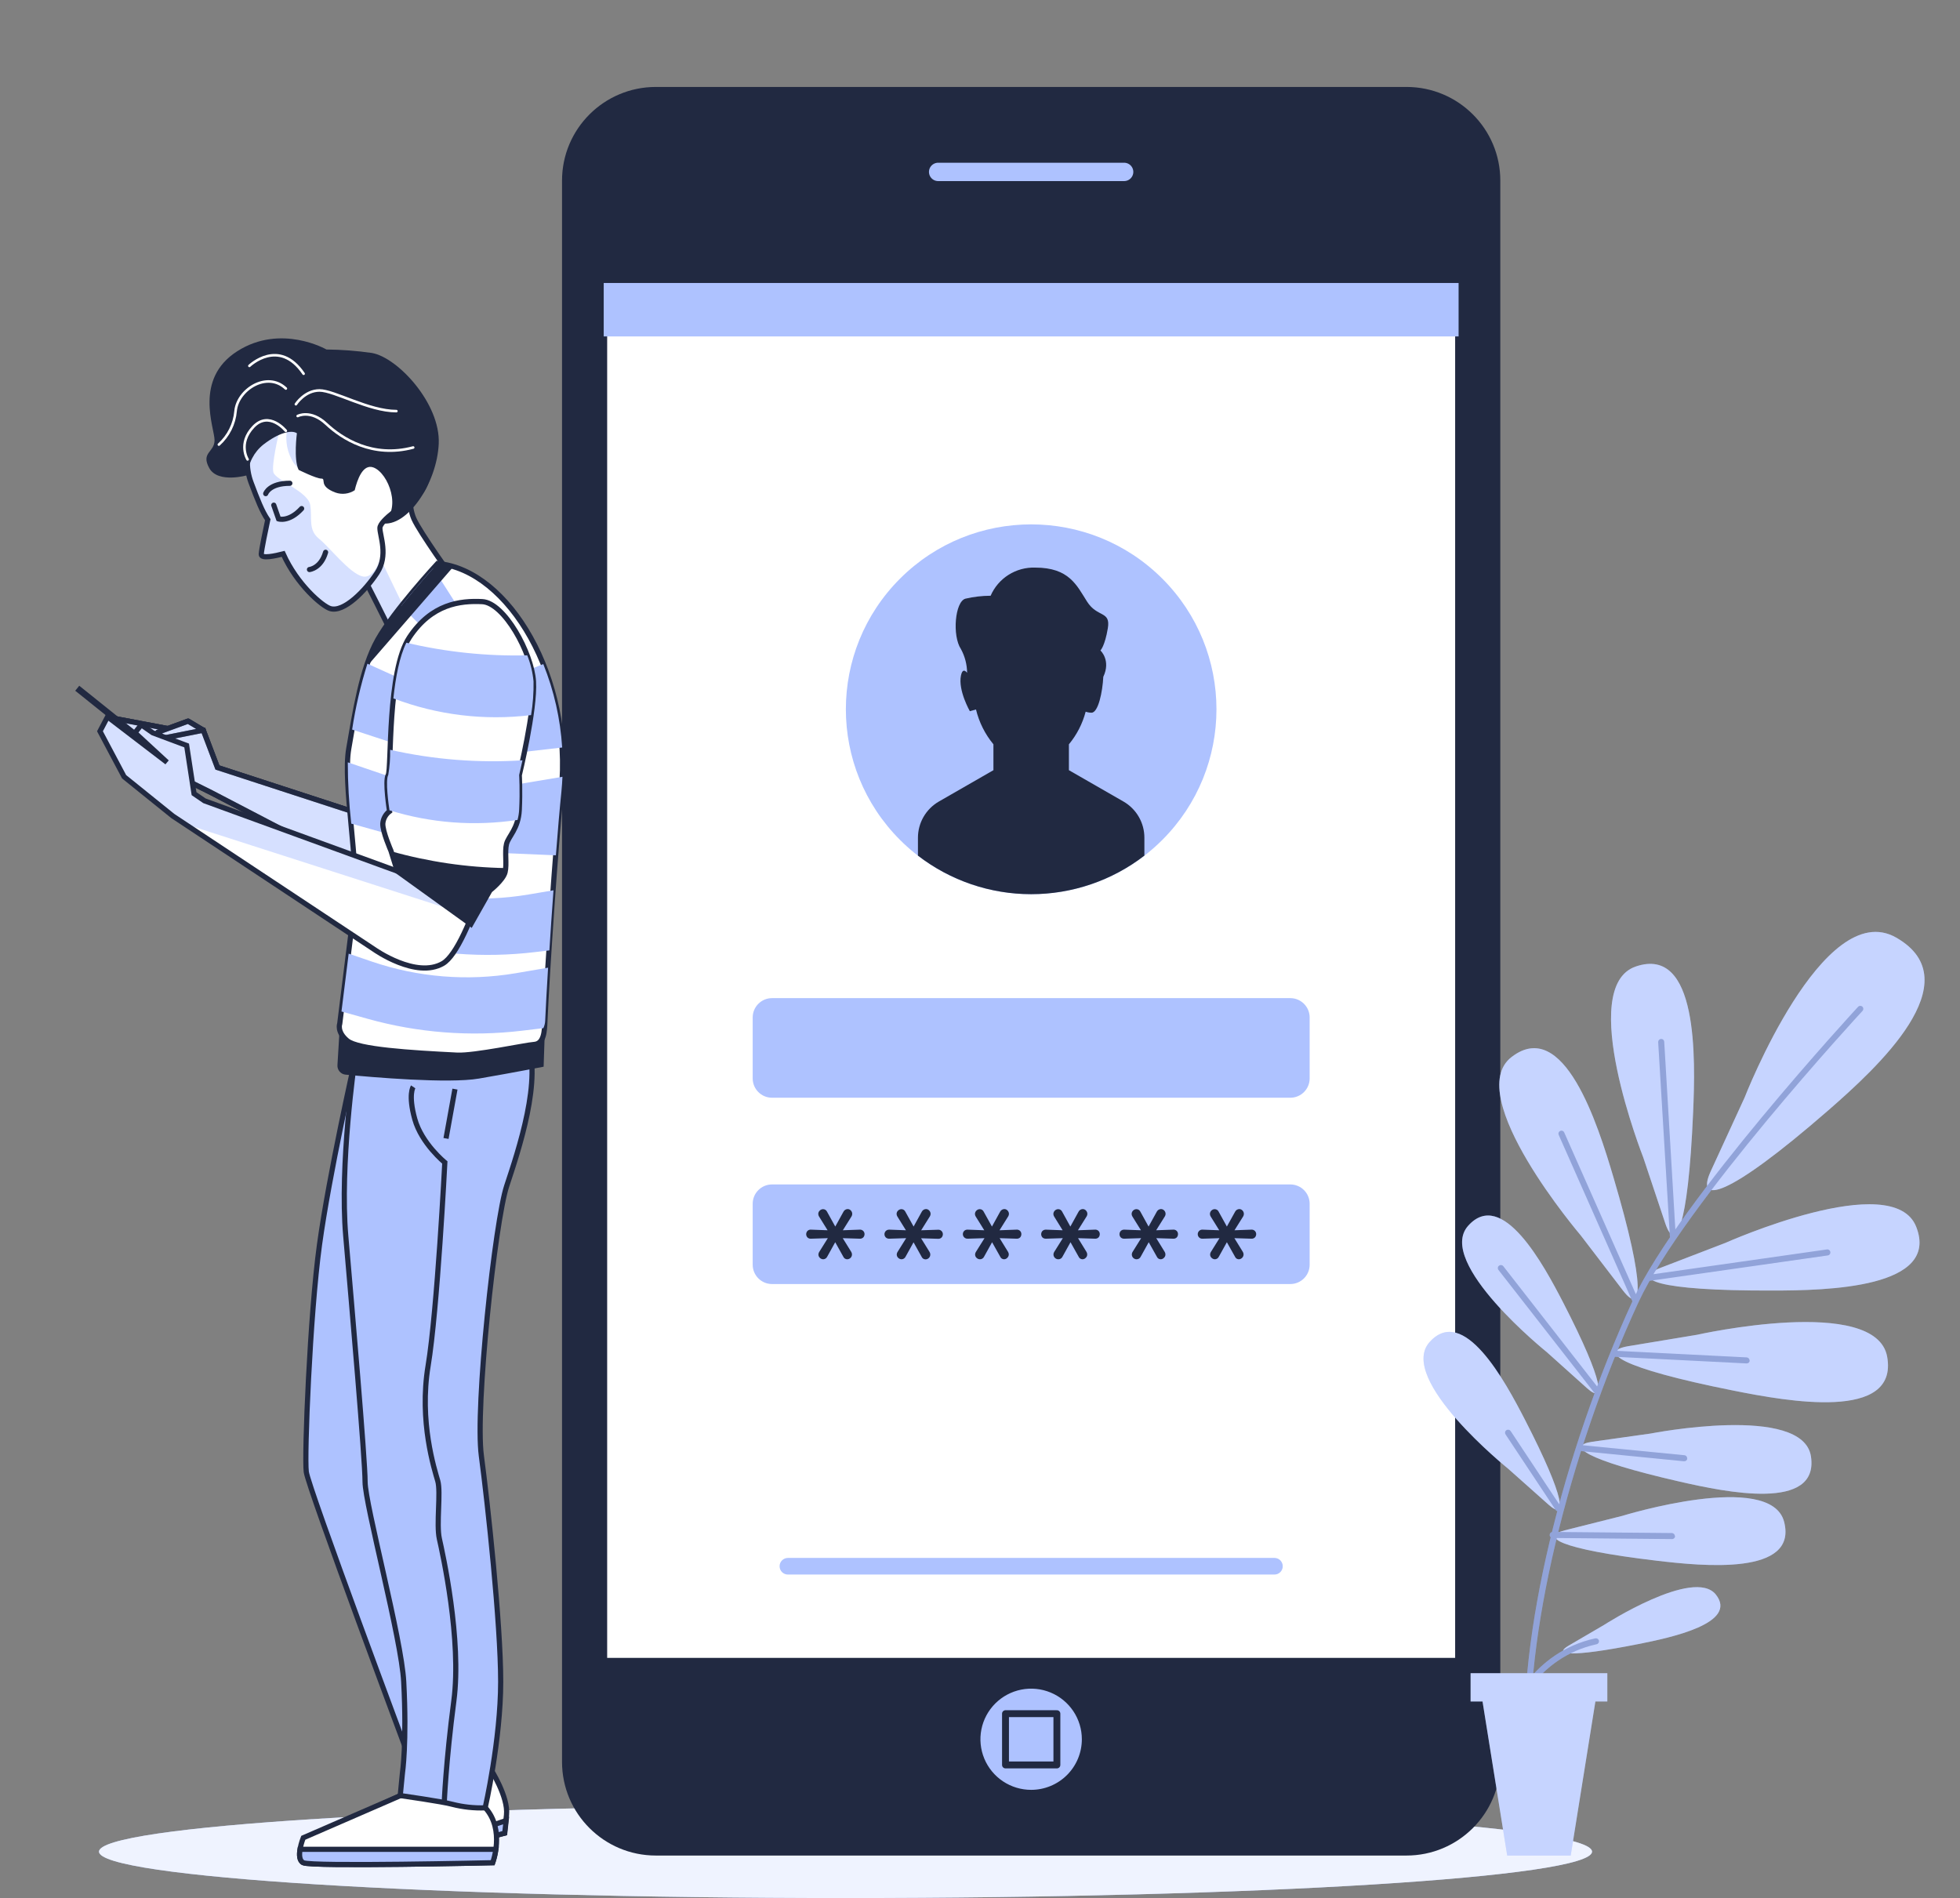 <svg class="support--svg"
     preserveAspectRatio="xMidYMid meet"  width="380" height="368" viewBox="0 0 380 368" fill="none" xmlns="http://www.w3.org/2000/svg">
<rect x="0" y="0" width="380" height="368" fill="#808080" stroke="none"/>
<path d="M163.927 368C243.859 368 308.658 363.972 308.658 359.003C308.658 354.033 243.859 350.005 163.927 350.005C83.994 350.005 19.195 354.033 19.195 359.003C19.195 363.972 83.994 368 163.927 368Z" fill="#AEC2FF"/>
<path opacity="0.8" d="M163.927 368C243.859 368 308.658 363.972 308.658 359.003C308.658 354.033 243.859 350.005 163.927 350.005C83.994 350.005 19.195 354.033 19.195 359.003C19.195 363.972 83.994 368 163.927 368Z" fill="white"/>
<path d="M272.684 16.858H127.157C117.11 16.858 108.965 24.986 108.965 35.013V341.605C108.965 351.632 117.11 359.76 127.157 359.76H272.684C282.731 359.76 290.876 351.632 290.876 341.605V35.013C290.876 24.986 282.731 16.858 272.684 16.858Z" fill="#212941"/>
<path d="M282.788 54.512H117.047V322.105H282.788V54.512Z" fill="white" stroke="#212941" stroke-width="1.337" stroke-miterlimit="10"/>
<path d="M225.322 162.869C239.352 148.868 239.352 126.169 225.322 112.168C211.293 98.168 188.546 98.168 174.516 112.168C160.487 126.169 160.487 148.868 174.516 162.869C188.546 176.869 211.293 176.869 225.322 162.869Z" fill="#AEC2FF"/>
<path d="M247.086 305.279H152.764C152.552 305.28 152.342 305.24 152.145 305.16C151.949 305.079 151.77 304.961 151.62 304.812C151.469 304.662 151.35 304.485 151.268 304.289C151.187 304.094 151.145 303.884 151.145 303.672C151.143 303.459 151.184 303.249 151.265 303.052C151.346 302.855 151.466 302.677 151.616 302.526C151.767 302.376 151.946 302.257 152.143 302.176C152.34 302.095 152.551 302.054 152.764 302.056H247.086C247.298 302.056 247.508 302.098 247.704 302.179C247.9 302.26 248.078 302.379 248.228 302.53C248.378 302.68 248.496 302.858 248.576 303.054C248.657 303.25 248.698 303.46 248.696 303.672C248.696 304.098 248.527 304.507 248.225 304.808C247.923 305.11 247.513 305.279 247.086 305.279Z" fill="#AEC2FF"/>
<path d="M250.157 193.521H149.684C147.611 193.521 145.93 195.199 145.93 197.268V209.088C145.93 211.157 147.611 212.834 149.684 212.834H250.157C252.231 212.834 253.912 211.157 253.912 209.088V197.268C253.912 195.199 252.231 193.521 250.157 193.521Z" fill="#AEC2FF"/>
<path d="M250.157 229.643H149.684C147.611 229.643 145.93 231.32 145.93 233.389V245.209C145.93 247.278 147.611 248.955 149.684 248.955H250.157C252.231 248.955 253.912 247.278 253.912 245.209V233.389C253.912 231.32 252.231 229.643 250.157 229.643Z" fill="#AEC2FF"/>
<path d="M217.808 155.401L207.237 149.327V144.31C208.768 142.462 209.876 140.303 210.486 137.984C210.85 138.113 211.233 138.18 211.619 138.181C212.93 138.181 213.763 134.126 213.903 131.229C215.43 128.006 213.351 126.118 213.351 126.118C213.351 126.118 214.212 125.259 214.784 121.811C215.355 118.363 212.771 119.802 210.758 116.644C208.745 113.486 207.303 110.048 200.692 110.048C198.871 109.988 197.074 110.477 195.534 111.45C193.995 112.423 192.784 113.836 192.06 115.504C190.414 115.51 188.775 115.701 187.172 116.074C185.15 116.644 184.579 123.25 186.302 125.838C187.073 127.253 187.484 128.834 187.5 130.444C187.041 129.884 186.564 129.734 186.302 131.005C185.731 133.873 188.034 137.891 188.034 137.891L189.223 137.555C189.822 140.033 190.978 142.343 192.603 144.31V149.327L182.032 155.401C180.798 156.112 179.772 157.134 179.059 158.366C178.346 159.598 177.97 160.995 177.969 162.417V165.893C184.256 170.74 191.976 173.369 199.92 173.369C207.864 173.369 215.584 170.74 221.871 165.893V162.417C221.872 160.994 221.497 159.597 220.783 158.365C220.07 157.133 219.044 156.11 217.808 155.401Z" fill="#212941"/>
<path d="M159.609 244.154C159.366 244.15 159.135 244.053 158.963 243.883C158.871 243.801 158.797 243.7 158.747 243.587C158.697 243.474 158.672 243.352 158.673 243.229C158.675 243.06 158.724 242.896 158.813 242.752L160.498 240.061L157.212 240.164C157.088 240.172 156.964 240.153 156.848 240.11C156.732 240.066 156.626 239.999 156.538 239.912C156.385 239.741 156.301 239.52 156.301 239.291C156.301 239.061 156.385 238.84 156.538 238.669C156.624 238.579 156.729 238.509 156.846 238.463C156.962 238.418 157.087 238.399 157.212 238.408L160.451 238.529L158.785 235.848C158.694 235.702 158.646 235.533 158.644 235.362C158.644 235.238 158.669 235.116 158.719 235.003C158.769 234.891 158.843 234.79 158.935 234.708C159.107 234.537 159.338 234.44 159.581 234.437C159.74 234.438 159.896 234.484 160.031 234.57C160.165 234.656 160.272 234.778 160.339 234.923L161.94 237.81L163.523 234.941C163.598 234.788 163.713 234.659 163.857 234.566C164 234.474 164.166 234.423 164.337 234.418C164.455 234.419 164.572 234.444 164.68 234.492C164.788 234.54 164.885 234.611 164.964 234.698C165.136 234.876 165.23 235.115 165.227 235.362C165.226 235.522 165.184 235.68 165.105 235.819L163.41 238.529L166.697 238.408C166.821 238.399 166.946 238.418 167.063 238.463C167.179 238.509 167.284 238.579 167.371 238.669C167.53 238.835 167.618 239.056 167.614 239.286C167.613 239.517 167.527 239.741 167.371 239.912C167.282 239.999 167.177 240.066 167.061 240.11C166.944 240.153 166.82 240.172 166.697 240.164L163.391 240.061L165.039 242.724C165.132 242.873 165.18 243.044 165.18 243.219C165.18 243.467 165.081 243.705 164.906 243.88C164.73 244.055 164.492 244.154 164.243 244.154C164.083 244.152 163.927 244.103 163.793 244.013C163.66 243.923 163.556 243.797 163.494 243.649L161.931 240.846L160.377 243.649C160.308 243.796 160.199 243.92 160.064 244.009C159.928 244.098 159.771 244.148 159.609 244.154Z" fill="#212941"/>
<path d="M174.794 244.154C174.552 244.15 174.321 244.053 174.148 243.883C174.056 243.801 173.983 243.7 173.933 243.587C173.883 243.474 173.857 243.352 173.858 243.229C173.861 243.06 173.91 242.896 173.999 242.752L175.684 240.061L172.407 240.164C172.282 240.17 172.157 240.15 172.04 240.107C171.922 240.064 171.815 239.997 171.723 239.912C171.599 239.784 171.516 239.622 171.486 239.446C171.455 239.271 171.478 239.09 171.552 238.928C171.626 238.765 171.747 238.629 171.899 238.536C172.052 238.443 172.229 238.399 172.407 238.408L175.637 238.529L173.971 235.848C173.88 235.702 173.831 235.533 173.83 235.362C173.829 235.238 173.855 235.116 173.905 235.003C173.955 234.891 174.028 234.79 174.12 234.708C174.292 234.537 174.524 234.44 174.766 234.437C174.926 234.438 175.082 234.484 175.216 234.57C175.35 234.656 175.457 234.778 175.525 234.923L177.126 237.81L178.708 234.941C178.783 234.788 178.899 234.659 179.042 234.566C179.186 234.474 179.352 234.423 179.523 234.418C179.641 234.417 179.759 234.442 179.867 234.491C179.975 234.539 180.071 234.61 180.15 234.698C180.237 234.786 180.305 234.889 180.352 235.003C180.399 235.117 180.422 235.239 180.422 235.362C180.418 235.523 180.373 235.681 180.29 235.819L178.596 238.529L181.892 238.426C182.015 238.418 182.138 238.437 182.253 238.482C182.368 238.528 182.472 238.598 182.556 238.688C182.716 238.853 182.803 239.075 182.8 239.305C182.799 239.536 182.712 239.759 182.556 239.931C182.47 240.017 182.366 240.085 182.251 240.128C182.137 240.172 182.014 240.19 181.892 240.183L178.577 240.08L180.225 242.743C180.317 242.892 180.366 243.063 180.365 243.238C180.365 243.486 180.267 243.724 180.091 243.899C179.916 244.074 179.677 244.172 179.429 244.172C179.269 244.17 179.112 244.121 178.979 244.032C178.846 243.942 178.742 243.816 178.68 243.668L177.116 240.865L175.562 243.668C175.491 243.811 175.381 243.932 175.246 244.017C175.111 244.103 174.955 244.15 174.794 244.154Z" fill="#212941"/>
<path d="M189.994 244.154C189.748 244.153 189.513 244.055 189.338 243.883C189.246 243.801 189.173 243.7 189.123 243.587C189.073 243.474 189.047 243.352 189.048 243.229C189.051 243.06 189.099 242.896 189.189 242.752L190.874 240.061L187.597 240.164C187.42 240.171 187.246 240.126 187.095 240.033C186.945 239.941 186.825 239.806 186.752 239.646C186.679 239.485 186.655 239.307 186.684 239.133C186.712 238.959 186.792 238.798 186.913 238.669C187.002 238.579 187.109 238.509 187.227 238.464C187.344 238.419 187.471 238.4 187.597 238.408L190.827 238.529L189.16 235.848C189.07 235.702 189.021 235.533 189.02 235.362C189.023 235.239 189.05 235.118 189.1 235.006C189.15 234.894 189.221 234.792 189.31 234.708C189.485 234.535 189.72 234.438 189.966 234.437C190.124 234.439 190.278 234.486 190.41 234.572C190.542 234.658 190.648 234.78 190.715 234.923L192.316 237.81L193.898 234.941C193.973 234.788 194.089 234.659 194.232 234.566C194.376 234.474 194.542 234.423 194.713 234.418C194.831 234.417 194.948 234.442 195.057 234.491C195.165 234.539 195.261 234.61 195.34 234.698C195.427 234.786 195.495 234.889 195.542 235.003C195.589 235.117 195.612 235.239 195.611 235.362C195.608 235.523 195.563 235.681 195.48 235.819L193.786 238.529L197.081 238.408C197.203 238.396 197.325 238.409 197.44 238.449C197.556 238.488 197.661 238.551 197.75 238.634C197.839 238.717 197.908 238.819 197.955 238.931C198.001 239.043 198.022 239.164 198.018 239.286C198.02 239.516 197.936 239.739 197.784 239.912C197.695 239.999 197.59 240.066 197.474 240.11C197.357 240.153 197.233 240.172 197.11 240.164L193.804 240.061L195.443 242.724C195.535 242.873 195.584 243.044 195.583 243.219C195.58 243.342 195.553 243.463 195.503 243.575C195.454 243.687 195.382 243.789 195.293 243.873C195.212 243.961 195.113 244.031 195.004 244.079C194.894 244.127 194.776 244.153 194.656 244.154C194.497 244.151 194.342 244.102 194.211 244.012C194.079 243.922 193.977 243.796 193.917 243.649L192.344 240.846L190.79 243.649C190.719 243.801 190.607 243.929 190.466 244.018C190.325 244.108 190.161 244.155 189.994 244.154Z" fill="#212941"/>
<path d="M205.179 244.154C204.933 244.153 204.698 244.055 204.523 243.883C204.347 243.71 204.246 243.475 204.242 243.229C204.24 243.061 204.285 242.895 204.374 242.752L206.059 240.061L202.782 240.164C202.657 240.17 202.532 240.15 202.415 240.107C202.297 240.064 202.19 239.997 202.098 239.912C201.946 239.741 201.861 239.52 201.861 239.291C201.861 239.061 201.946 238.84 202.098 238.669C202.189 238.582 202.296 238.514 202.413 238.469C202.531 238.424 202.656 238.403 202.782 238.408L206.021 238.529L204.364 235.848C204.273 235.702 204.225 235.533 204.224 235.362C204.227 235.239 204.254 235.118 204.304 235.006C204.353 234.894 204.425 234.792 204.514 234.708C204.688 234.535 204.924 234.438 205.169 234.437C205.329 234.438 205.485 234.484 205.619 234.57C205.753 234.656 205.86 234.778 205.928 234.923L207.519 237.81L209.102 234.941C209.177 234.788 209.292 234.659 209.436 234.566C209.58 234.474 209.746 234.423 209.916 234.418C210.035 234.417 210.152 234.442 210.26 234.491C210.368 234.539 210.465 234.61 210.544 234.698C210.63 234.786 210.699 234.889 210.746 235.003C210.792 235.117 210.816 235.239 210.815 235.362C210.812 235.523 210.767 235.681 210.684 235.819L208.989 238.529L212.285 238.408C212.406 238.396 212.529 238.409 212.644 238.449C212.759 238.488 212.865 238.551 212.954 238.634C213.042 238.717 213.112 238.819 213.158 238.931C213.205 239.043 213.226 239.164 213.221 239.286C213.223 239.516 213.14 239.739 212.987 239.912C212.899 239.999 212.794 240.066 212.677 240.11C212.561 240.153 212.437 240.172 212.313 240.164L209.008 240.061L210.647 242.724C210.739 242.873 210.788 243.044 210.787 243.219C210.788 243.343 210.763 243.465 210.713 243.578C210.662 243.69 210.589 243.791 210.497 243.873C210.415 243.961 210.317 244.031 210.207 244.079C210.098 244.127 209.98 244.153 209.86 244.154C209.701 244.151 209.546 244.102 209.415 244.012C209.283 243.922 209.181 243.796 209.12 243.649L207.548 240.846L205.993 243.649C205.922 243.804 205.807 243.934 205.662 244.023C205.517 244.113 205.349 244.158 205.179 244.154Z" fill="#212941"/>
<path d="M220.362 244.154C220.117 244.153 219.881 244.055 219.707 243.883C219.562 243.736 219.469 243.546 219.444 243.341C219.419 243.137 219.462 242.93 219.566 242.752L221.242 240.061L217.965 240.164C217.84 240.17 217.715 240.15 217.598 240.107C217.481 240.064 217.373 239.997 217.282 239.912C217.129 239.741 217.045 239.52 217.045 239.291C217.045 239.061 217.129 238.84 217.282 238.669C217.372 238.582 217.48 238.514 217.597 238.469C217.714 238.424 217.84 238.403 217.965 238.408L221.205 238.529L219.538 235.848C219.448 235.702 219.399 235.533 219.398 235.362C219.401 235.115 219.502 234.88 219.679 234.708C219.853 234.535 220.089 234.438 220.334 234.437C220.494 234.438 220.65 234.484 220.784 234.57C220.918 234.656 221.025 234.778 221.093 234.923L222.684 237.81L224.267 234.941C224.342 234.788 224.457 234.659 224.601 234.566C224.744 234.474 224.911 234.423 225.081 234.418C225.201 234.417 225.32 234.442 225.43 234.49C225.539 234.539 225.638 234.609 225.718 234.698C225.89 234.876 225.984 235.115 225.98 235.362C225.977 235.523 225.932 235.681 225.849 235.819L224.154 238.529L227.45 238.408C227.571 238.396 227.694 238.409 227.809 238.449C227.924 238.488 228.03 238.551 228.118 238.634C228.207 238.717 228.277 238.819 228.323 238.931C228.369 239.043 228.391 239.164 228.386 239.286C228.388 239.516 228.305 239.739 228.152 239.912C228.064 239.999 227.958 240.066 227.842 240.11C227.726 240.153 227.602 240.172 227.478 240.164L224.173 240.061L225.812 242.724C225.904 242.873 225.953 243.045 225.952 243.219C225.953 243.343 225.927 243.465 225.877 243.578C225.827 243.69 225.754 243.791 225.662 243.873C225.58 243.961 225.482 244.031 225.372 244.079C225.263 244.127 225.145 244.153 225.025 244.154C224.866 244.151 224.711 244.102 224.579 244.012C224.448 243.922 224.346 243.796 224.285 243.649L222.712 240.846L221.158 243.649C221.088 243.801 220.976 243.929 220.835 244.018C220.693 244.108 220.53 244.155 220.362 244.154Z" fill="#212941"/>
<path d="M235.55 244.154C235.308 244.15 235.076 244.053 234.904 243.883C234.812 243.801 234.738 243.7 234.688 243.587C234.638 243.474 234.613 243.352 234.614 243.229C234.617 243.06 234.665 242.896 234.754 242.752L236.43 240.061L233.153 240.164C233.033 240.173 232.912 240.157 232.798 240.117C232.684 240.077 232.579 240.013 232.491 239.931C232.403 239.848 232.333 239.748 232.286 239.637C232.239 239.526 232.215 239.407 232.217 239.286C232.216 239.172 232.238 239.058 232.282 238.952C232.325 238.847 232.389 238.75 232.47 238.669C232.556 238.579 232.661 238.509 232.778 238.463C232.894 238.418 233.019 238.399 233.144 238.408L236.383 238.529L234.717 235.848C234.626 235.702 234.577 235.533 234.576 235.362C234.58 235.115 234.681 234.88 234.857 234.708C235.032 234.535 235.267 234.438 235.513 234.437C235.672 234.438 235.828 234.484 235.962 234.57C236.097 234.656 236.204 234.778 236.271 234.923L237.863 237.81L239.454 234.941C239.529 234.79 239.643 234.661 239.785 234.569C239.926 234.477 240.091 234.424 240.26 234.418C240.379 234.417 240.498 234.442 240.608 234.49C240.718 234.539 240.816 234.609 240.896 234.698C241.068 234.876 241.162 235.115 241.158 235.362C241.158 235.522 241.116 235.68 241.037 235.819L239.342 238.529L242.628 238.408C242.753 238.399 242.878 238.418 242.995 238.463C243.111 238.509 243.216 238.579 243.303 238.669C243.462 238.835 243.55 239.056 243.546 239.286C243.545 239.517 243.459 239.741 243.303 239.912C243.214 239.999 243.109 240.066 242.992 240.11C242.876 240.153 242.752 240.172 242.628 240.164L239.323 240.061L240.962 242.724C241.054 242.873 241.103 243.045 241.102 243.219C241.099 243.466 240.998 243.701 240.821 243.873C240.651 244.047 240.419 244.148 240.175 244.154C240.016 244.151 239.861 244.102 239.73 244.012C239.598 243.922 239.496 243.796 239.436 243.649L237.863 240.846L236.308 243.649C236.241 243.795 236.135 243.919 236.001 244.008C235.867 244.097 235.711 244.148 235.55 244.154Z" fill="#212941"/>
<g style="mix-blend-mode:multiply">
<path d="M282.788 54.866H117.047V65.228H282.788V54.866Z" fill="#AEC2FF"/>
</g>
<path d="M217.94 35.779H181.893C181.242 35.779 180.618 35.521 180.158 35.062C179.698 34.603 179.439 33.98 179.439 33.331C179.439 32.681 179.698 32.059 180.158 31.6C180.618 31.141 181.242 30.883 181.893 30.883H217.94C218.59 30.883 219.214 31.141 219.674 31.6C220.134 32.059 220.393 32.681 220.393 33.331C220.393 33.98 220.134 34.603 219.674 35.062C219.214 35.521 218.59 35.779 217.94 35.779Z" fill="#AEC2FF" stroke="#212941" stroke-width="1.337" stroke-linecap="round" stroke-linejoin="round"/>
<path d="M209.746 337.222C209.748 335.281 209.173 333.383 208.093 331.768C207.014 330.153 205.478 328.895 203.681 328.151C201.885 327.407 199.907 327.212 197.999 327.59C196.091 327.969 194.339 328.903 192.963 330.276C191.588 331.648 190.651 333.397 190.272 335.301C189.893 337.205 190.089 339.178 190.834 340.972C191.579 342.765 192.841 344.297 194.459 345.374C196.077 346.451 197.979 347.025 199.924 347.023C202.528 347.021 205.025 345.988 206.867 344.15C208.708 342.312 209.744 339.821 209.746 337.222Z" fill="#AEC2FF"/>
<path d="M204.907 332.253H194.945V342.194H204.907V332.253Z" fill="#AEC2FF" stroke="#212941" stroke-width="1.337" stroke-linecap="round" stroke-linejoin="round"/>
<path d="M318.591 224.411C318.591 224.411 305.539 191.316 317.158 187.383C329.255 183.281 328.721 205.135 328.253 215.787C327.27 238.547 324.752 242.78 322.87 237.22L318.591 224.411ZM314.668 250.226C318.254 254.898 319.265 250.058 312.795 228.204C309.762 217.926 303.17 197.137 293.058 204.939C283.349 212.414 306.457 239.509 306.457 239.509L314.668 250.226ZM307.739 269.193C311.157 272.221 311.222 268.399 303.105 252.618C299.294 245.228 291.232 230.269 284.632 237.669C278.293 244.807 299.893 262.158 299.893 262.158L307.739 269.193ZM300.249 291.748C303.666 294.785 303.732 290.954 295.614 275.182C291.804 267.792 283.742 252.824 277.141 260.233C270.84 267.39 292.375 284.741 292.375 284.741L300.249 291.748ZM321.877 245.835C316.409 247.965 320.754 250.282 343.59 250.217C354.301 250.217 376.172 249.731 371.51 237.856C367.044 226.447 334.517 240.976 334.517 240.976L321.877 245.835ZM315.651 261.009C309.865 262.008 313.666 265.148 336.062 269.614C346.558 271.716 368.083 275.593 365.883 263.073C363.776 251.002 329.002 258.794 329.002 258.794L315.651 261.009ZM308.685 279.536C303.76 280.246 306.906 282.984 325.735 287.282C334.564 289.3 352.681 293.084 351.108 282.405C349.61 272.127 320.023 277.939 320.023 277.939L308.685 279.536ZM303.395 296.7C298.573 297.924 301.99 300.316 321.184 302.596C330.173 303.661 348.589 305.511 345.902 295.056C343.309 285.021 314.509 293.906 314.509 293.906L303.395 296.7ZM331.615 227.214C328.806 233.492 334.639 232.539 354.469 215.273C363.757 207.172 382.389 190.223 367.634 181.786C353.468 173.676 338.234 212.806 338.234 212.806L331.615 227.214ZM304.125 319.059C301.157 320.787 304.069 321.46 317.683 318.75C324.068 317.489 337.054 314.686 332.663 309.155C328.412 303.829 310.998 315.041 310.998 315.041L304.125 319.059Z" fill="#AEC2FF"/>
<path opacity="0.3" d="M318.591 224.411C318.591 224.411 305.539 191.316 317.158 187.383C329.255 183.281 328.721 205.135 328.253 215.787C327.27 238.547 324.752 242.78 322.87 237.22L318.591 224.411ZM314.668 250.226C318.254 254.898 319.265 250.058 312.795 228.204C309.762 217.926 303.17 197.137 293.058 204.939C283.349 212.414 306.457 239.509 306.457 239.509L314.668 250.226ZM307.739 269.193C311.157 272.221 311.222 268.399 303.105 252.618C299.294 245.228 291.232 230.269 284.632 237.669C278.293 244.807 299.893 262.158 299.893 262.158L307.739 269.193ZM300.249 291.748C303.666 294.785 303.732 290.954 295.614 275.182C291.804 267.792 283.742 252.824 277.141 260.233C270.84 267.39 292.375 284.741 292.375 284.741L300.249 291.748ZM321.877 245.835C316.409 247.965 320.754 250.282 343.59 250.217C354.301 250.217 376.172 249.731 371.51 237.856C367.044 226.447 334.517 240.976 334.517 240.976L321.877 245.835ZM315.651 261.009C309.865 262.008 313.666 265.148 336.062 269.614C346.558 271.716 368.083 275.593 365.883 263.073C363.776 251.002 329.002 258.794 329.002 258.794L315.651 261.009ZM308.685 279.536C303.76 280.246 306.906 282.984 325.735 287.282C334.564 289.3 352.681 293.084 351.108 282.405C349.61 272.127 320.023 277.939 320.023 277.939L308.685 279.536ZM303.395 296.7C298.573 297.924 301.99 300.316 321.184 302.596C330.173 303.661 348.589 305.511 345.902 295.056C343.309 285.021 314.509 293.906 314.509 293.906L303.395 296.7ZM331.615 227.214C328.806 233.492 334.639 232.539 354.469 215.273C363.757 207.172 382.389 190.223 367.634 181.786C353.468 173.676 338.234 212.806 338.234 212.806L331.615 227.214ZM304.125 319.059C301.157 320.787 304.069 321.46 317.683 318.75C324.068 317.489 337.054 314.686 332.663 309.155C328.412 303.829 310.998 315.041 310.998 315.041L304.125 319.059Z" fill="white"/>
<path d="M324.349 239.82L322.074 202.045L324.349 239.82ZM317.149 252.284L302.768 219.797L317.149 252.284ZM354.264 242.838L319.799 247.771L354.264 242.838ZM309.696 269.793L291.036 245.903L309.696 269.793ZM312.973 262.468L338.684 263.758L312.973 262.468ZM306.887 280.791L326.549 282.734L306.887 280.791ZM302.14 292.432L292.375 277.773L302.14 292.432ZM301.017 297.609L324.134 297.824L301.017 297.609ZM296.336 340.887C296.49 340.875 296.634 340.803 296.736 340.685C296.838 340.568 296.889 340.416 296.879 340.261C295.409 318.229 303.948 282.145 317.645 252.527C326.4 233.597 360.715 196.392 361.08 196.018C361.19 195.908 361.252 195.758 361.252 195.603C361.252 195.447 361.19 195.297 361.08 195.187C361.026 195.133 360.962 195.089 360.891 195.06C360.82 195.031 360.744 195.016 360.668 195.016C360.591 195.016 360.515 195.031 360.445 195.06C360.374 195.089 360.31 195.133 360.256 195.187C359.909 195.561 325.454 232.906 316.625 252.004C302.674 282.342 294.248 317.772 295.746 340.336C295.757 340.485 295.824 340.624 295.933 340.726C296.043 340.828 296.186 340.885 296.336 340.887ZM324.34 240.399C324.495 240.39 324.639 240.32 324.743 240.204C324.846 240.089 324.9 239.937 324.892 239.783L322.655 201.989C322.651 201.912 322.632 201.836 322.599 201.767C322.566 201.697 322.519 201.635 322.462 201.584C322.404 201.532 322.337 201.493 322.264 201.468C322.191 201.443 322.114 201.432 322.037 201.438C321.882 201.447 321.737 201.517 321.634 201.633C321.53 201.748 321.476 201.9 321.484 202.054L323.759 239.829C323.767 239.978 323.831 240.118 323.939 240.221C324.047 240.324 324.191 240.381 324.34 240.381V240.399ZM317.355 252.817C317.495 252.753 317.605 252.638 317.661 252.494C317.717 252.351 317.715 252.192 317.655 252.05L303.264 219.564C303.202 219.422 303.086 219.312 302.942 219.255C302.798 219.199 302.638 219.203 302.496 219.265C302.355 219.327 302.244 219.442 302.187 219.586C302.131 219.729 302.135 219.89 302.197 220.031L316.578 252.518C316.623 252.622 316.698 252.711 316.792 252.774C316.887 252.837 316.998 252.871 317.112 252.873C317.209 252.878 317.305 252.858 317.393 252.817H317.355ZM319.846 248.332L354.292 243.417C354.375 243.415 354.457 243.396 354.532 243.361C354.607 243.325 354.674 243.274 354.728 243.211C354.782 243.148 354.822 243.074 354.845 242.994C354.869 242.915 354.875 242.831 354.864 242.749C354.853 242.666 354.824 242.588 354.78 242.517C354.736 242.447 354.677 242.386 354.608 242.34C354.539 242.294 354.461 242.263 354.379 242.249C354.297 242.235 354.213 242.238 354.133 242.259L319.687 247.173C319.533 247.183 319.389 247.254 319.287 247.369C319.185 247.485 319.134 247.636 319.143 247.79C319.153 247.944 319.224 248.087 319.34 248.189C319.456 248.29 319.607 248.342 319.761 248.332H319.846ZM310.024 270.261C310.146 270.165 310.226 270.025 310.245 269.871C310.264 269.717 310.222 269.561 310.127 269.438L291.457 245.501C291.362 245.377 291.221 245.296 291.065 245.276C290.91 245.256 290.753 245.298 290.629 245.393C290.505 245.489 290.424 245.629 290.403 245.785C290.383 245.94 290.426 246.096 290.521 246.22L309.228 270.195C309.282 270.265 309.352 270.322 309.432 270.36C309.511 270.399 309.598 270.419 309.687 270.419C309.827 270.413 309.959 270.356 310.061 270.261H310.024ZM339.199 263.786C339.204 263.631 339.148 263.481 339.043 263.367C338.937 263.253 338.792 263.186 338.637 263.178L312.973 261.88C312.829 261.89 312.694 261.952 312.592 262.055C312.491 262.158 312.432 262.295 312.425 262.439C312.418 262.583 312.464 262.724 312.555 262.837C312.646 262.949 312.775 263.024 312.917 263.048L338.628 264.346C338.782 264.351 338.933 264.295 339.047 264.191C339.161 264.086 339.229 263.94 339.236 263.786H339.199ZM327.093 282.79C327.102 282.713 327.095 282.635 327.074 282.561C327.052 282.487 327.016 282.417 326.967 282.357C326.918 282.297 326.857 282.247 326.789 282.211C326.721 282.175 326.645 282.152 326.568 282.145L306.906 280.211C306.83 280.204 306.753 280.211 306.679 280.233C306.606 280.255 306.538 280.292 306.479 280.34C306.419 280.389 306.37 280.449 306.335 280.517C306.299 280.584 306.277 280.658 306.27 280.735C306.256 280.888 306.304 281.04 306.402 281.159C306.5 281.278 306.641 281.353 306.794 281.37L326.456 283.313H326.512C326.663 283.324 326.812 283.275 326.928 283.177C327.043 283.079 327.116 282.941 327.13 282.79H327.093ZM302.421 292.918C302.551 292.833 302.642 292.699 302.674 292.547C302.705 292.394 302.675 292.236 302.59 292.105L292.871 277.446C292.782 277.319 292.648 277.232 292.496 277.203C292.344 277.173 292.187 277.203 292.057 277.287C291.927 277.373 291.836 277.506 291.804 277.659C291.773 277.811 291.803 277.969 291.888 278.1L301.607 292.759C301.662 292.84 301.737 292.905 301.823 292.951C301.909 292.996 302.005 293.02 302.103 293.021C302.23 293.028 302.355 292.992 302.459 292.918H302.421ZM324.724 297.824C324.721 297.67 324.66 297.523 324.552 297.413C324.444 297.304 324.297 297.24 324.143 297.235L301.026 297.02C300.872 297.02 300.725 297.081 300.616 297.19C300.507 297.298 300.446 297.446 300.446 297.599C300.443 297.676 300.456 297.753 300.485 297.825C300.513 297.897 300.555 297.963 300.61 298.018C300.664 298.073 300.729 298.116 300.8 298.146C300.872 298.175 300.949 298.189 301.026 298.188L324.143 298.403C324.222 298.407 324.301 298.394 324.375 298.367C324.45 298.34 324.518 298.298 324.575 298.244C324.633 298.19 324.679 298.125 324.711 298.053C324.743 297.98 324.76 297.902 324.761 297.824H324.724ZM293.705 332.319C293.751 332.216 297.693 321.378 309.547 318.79C309.699 318.757 309.832 318.664 309.917 318.532C310.001 318.401 310.029 318.242 309.996 318.089C309.958 317.94 309.864 317.811 309.733 317.729C309.602 317.647 309.445 317.619 309.294 317.65C296.794 320.378 292.647 331.824 292.6 331.936C292.551 332.084 292.563 332.244 292.631 332.384C292.699 332.523 292.819 332.631 292.965 332.684H293.152C293.277 332.694 293.401 332.665 293.508 332.599C293.614 332.533 293.696 332.435 293.742 332.319H293.705ZM296.336 340.887C296.49 340.875 296.634 340.803 296.736 340.685C296.838 340.568 296.889 340.416 296.879 340.261C295.409 318.229 303.948 282.145 317.645 252.527C326.4 233.597 360.715 196.392 361.08 196.018C361.19 195.908 361.252 195.758 361.252 195.603C361.252 195.447 361.19 195.297 361.08 195.187C361.026 195.133 360.962 195.089 360.891 195.06C360.82 195.031 360.744 195.016 360.668 195.016C360.591 195.016 360.515 195.031 360.445 195.06C360.374 195.089 360.31 195.133 360.256 195.187C359.909 195.561 325.454 232.906 316.625 252.004C302.674 282.342 294.248 317.772 295.746 340.336C295.757 340.485 295.824 340.624 295.933 340.726C296.043 340.828 296.186 340.885 296.336 340.887ZM324.34 240.399C324.495 240.39 324.639 240.32 324.743 240.204C324.846 240.089 324.9 239.937 324.892 239.783L322.655 201.989C322.651 201.912 322.632 201.836 322.599 201.767C322.566 201.697 322.519 201.635 322.462 201.584C322.404 201.532 322.337 201.493 322.264 201.468C322.191 201.443 322.114 201.432 322.037 201.438C321.882 201.447 321.737 201.517 321.634 201.633C321.53 201.748 321.476 201.9 321.484 202.054L323.759 239.829C323.767 239.978 323.831 240.118 323.939 240.221C324.047 240.324 324.191 240.381 324.34 240.381V240.399ZM317.355 252.817C317.495 252.753 317.605 252.638 317.661 252.494C317.717 252.351 317.715 252.192 317.655 252.05L303.264 219.564C303.202 219.422 303.086 219.312 302.942 219.255C302.798 219.199 302.638 219.203 302.496 219.265C302.355 219.327 302.244 219.442 302.187 219.586C302.131 219.729 302.135 219.89 302.197 220.031L316.578 252.518C316.623 252.622 316.698 252.711 316.792 252.774C316.887 252.837 316.998 252.871 317.112 252.873C317.209 252.878 317.305 252.858 317.393 252.817H317.355ZM319.846 248.332L354.292 243.417C354.375 243.415 354.457 243.396 354.532 243.361C354.607 243.325 354.674 243.274 354.728 243.211C354.782 243.148 354.822 243.074 354.845 242.994C354.869 242.915 354.875 242.831 354.864 242.749C354.853 242.666 354.824 242.588 354.78 242.517C354.736 242.447 354.677 242.386 354.608 242.34C354.539 242.294 354.461 242.263 354.379 242.249C354.297 242.235 354.213 242.238 354.133 242.259L319.687 247.173C319.533 247.183 319.389 247.254 319.287 247.369C319.185 247.485 319.134 247.636 319.143 247.79C319.153 247.944 319.224 248.087 319.34 248.189C319.456 248.29 319.607 248.342 319.761 248.332H319.846ZM310.024 270.261C310.146 270.165 310.226 270.025 310.245 269.871C310.264 269.717 310.222 269.561 310.127 269.438L291.457 245.501C291.41 245.439 291.351 245.388 291.284 245.349C291.217 245.311 291.142 245.286 291.065 245.276C290.988 245.266 290.91 245.271 290.835 245.291C290.761 245.311 290.69 245.346 290.629 245.393C290.567 245.441 290.516 245.499 290.477 245.567C290.438 245.634 290.413 245.708 290.403 245.785C290.393 245.861 290.399 245.939 290.419 246.014C290.439 246.089 290.474 246.159 290.521 246.22L309.228 270.195C309.282 270.265 309.352 270.322 309.432 270.36C309.511 270.399 309.598 270.419 309.687 270.419C309.827 270.413 309.959 270.356 310.061 270.261H310.024ZM339.199 263.786C339.204 263.631 339.148 263.481 339.043 263.367C338.937 263.253 338.792 263.186 338.637 263.178L312.973 261.88C312.829 261.89 312.694 261.952 312.592 262.055C312.491 262.158 312.432 262.295 312.425 262.439C312.418 262.583 312.464 262.724 312.555 262.837C312.646 262.949 312.775 263.024 312.917 263.048L338.628 264.346C338.782 264.351 338.933 264.295 339.047 264.191C339.161 264.086 339.229 263.94 339.236 263.786H339.199ZM327.093 282.79C327.102 282.713 327.095 282.635 327.074 282.561C327.052 282.487 327.016 282.417 326.967 282.357C326.918 282.297 326.857 282.247 326.789 282.211C326.721 282.175 326.645 282.152 326.568 282.145L306.906 280.211C306.83 280.204 306.753 280.211 306.679 280.233C306.606 280.255 306.538 280.292 306.479 280.34C306.419 280.389 306.37 280.449 306.335 280.517C306.299 280.584 306.277 280.658 306.27 280.735C306.256 280.888 306.304 281.04 306.402 281.159C306.5 281.278 306.641 281.353 306.794 281.37L326.456 283.313H326.512C326.663 283.324 326.812 283.275 326.928 283.177C327.043 283.079 327.116 282.941 327.13 282.79H327.093ZM302.421 292.918C302.551 292.833 302.642 292.699 302.674 292.547C302.705 292.394 302.675 292.236 302.59 292.105L292.871 277.446C292.782 277.319 292.648 277.232 292.496 277.203C292.344 277.173 292.187 277.203 292.057 277.287C291.927 277.373 291.836 277.506 291.804 277.659C291.773 277.811 291.803 277.969 291.888 278.1L301.607 292.759C301.662 292.84 301.737 292.905 301.823 292.951C301.909 292.996 302.005 293.02 302.103 293.021C302.23 293.028 302.355 292.992 302.459 292.918H302.421ZM324.724 297.824C324.721 297.67 324.66 297.523 324.552 297.413C324.444 297.304 324.297 297.24 324.143 297.235L301.026 297.02C300.872 297.02 300.725 297.081 300.616 297.19C300.507 297.298 300.446 297.446 300.446 297.599C300.443 297.676 300.456 297.753 300.485 297.825C300.513 297.897 300.555 297.963 300.61 298.018C300.664 298.073 300.729 298.116 300.8 298.146C300.872 298.175 300.949 298.189 301.026 298.188L324.143 298.403C324.222 298.407 324.301 298.394 324.375 298.367C324.45 298.34 324.518 298.298 324.575 298.244C324.633 298.19 324.679 298.125 324.711 298.053C324.743 297.98 324.76 297.902 324.761 297.824H324.724ZM293.705 332.319C293.751 332.216 297.693 321.378 309.547 318.79C309.699 318.757 309.832 318.664 309.917 318.532C310.001 318.401 310.029 318.242 309.996 318.089C309.958 317.94 309.864 317.811 309.733 317.729C309.602 317.647 309.445 317.619 309.294 317.65C296.794 320.378 292.647 331.824 292.6 331.936C292.551 332.084 292.563 332.244 292.631 332.384C292.699 332.523 292.819 332.631 292.965 332.684H293.152C293.277 332.694 293.401 332.665 293.508 332.599C293.614 332.533 293.696 332.435 293.742 332.319H293.705Z" fill="#AEC2FF"/>
<path opacity="0.2" d="M324.349 239.82L322.074 202.045L324.349 239.82ZM317.149 252.284L302.768 219.797L317.149 252.284ZM354.264 242.838L319.799 247.771L354.264 242.838ZM309.696 269.793L291.036 245.903L309.696 269.793ZM312.973 262.468L338.684 263.758L312.973 262.468ZM306.887 280.791L326.549 282.734L306.887 280.791ZM302.14 292.432L292.375 277.773L302.14 292.432ZM301.017 297.609L324.134 297.824L301.017 297.609ZM296.336 340.887C296.49 340.875 296.634 340.803 296.736 340.685C296.838 340.568 296.889 340.416 296.879 340.261C295.409 318.229 303.948 282.145 317.645 252.527C326.4 233.597 360.715 196.392 361.08 196.018C361.19 195.908 361.252 195.758 361.252 195.603C361.252 195.447 361.19 195.297 361.08 195.187C361.026 195.133 360.962 195.089 360.891 195.06C360.82 195.031 360.744 195.016 360.668 195.016C360.591 195.016 360.515 195.031 360.445 195.06C360.374 195.089 360.31 195.133 360.256 195.187C359.909 195.561 325.454 232.906 316.625 252.004C302.674 282.342 294.248 317.772 295.746 340.336C295.757 340.485 295.824 340.624 295.933 340.726C296.043 340.828 296.186 340.885 296.336 340.887ZM324.34 240.399C324.495 240.39 324.639 240.32 324.743 240.204C324.846 240.089 324.9 239.937 324.892 239.783L322.655 201.989C322.651 201.912 322.632 201.836 322.599 201.767C322.566 201.697 322.519 201.635 322.462 201.584C322.404 201.532 322.337 201.493 322.264 201.468C322.191 201.443 322.114 201.432 322.037 201.438C321.882 201.447 321.737 201.517 321.634 201.633C321.53 201.748 321.476 201.9 321.484 202.054L323.759 239.829C323.767 239.978 323.831 240.118 323.939 240.221C324.047 240.324 324.191 240.381 324.34 240.381V240.399ZM317.355 252.817C317.495 252.753 317.605 252.638 317.661 252.494C317.717 252.351 317.715 252.192 317.655 252.05L303.264 219.564C303.202 219.422 303.086 219.312 302.942 219.255C302.798 219.199 302.638 219.203 302.496 219.265C302.355 219.327 302.244 219.442 302.187 219.586C302.131 219.729 302.135 219.89 302.197 220.031L316.578 252.518C316.623 252.622 316.698 252.711 316.792 252.774C316.887 252.837 316.998 252.871 317.112 252.873C317.209 252.878 317.305 252.858 317.393 252.817H317.355ZM319.846 248.332L354.292 243.417C354.375 243.415 354.457 243.396 354.532 243.361C354.607 243.325 354.674 243.274 354.728 243.211C354.782 243.148 354.822 243.074 354.845 242.994C354.869 242.915 354.875 242.831 354.864 242.749C354.853 242.666 354.824 242.588 354.78 242.517C354.736 242.447 354.677 242.386 354.608 242.34C354.539 242.294 354.461 242.263 354.379 242.249C354.297 242.235 354.213 242.238 354.133 242.259L319.687 247.173C319.533 247.183 319.389 247.254 319.287 247.369C319.185 247.485 319.134 247.636 319.143 247.79C319.153 247.944 319.224 248.087 319.34 248.189C319.456 248.29 319.607 248.342 319.761 248.332H319.846ZM310.024 270.261C310.146 270.165 310.226 270.025 310.245 269.871C310.264 269.717 310.222 269.561 310.127 269.438L291.457 245.501C291.362 245.377 291.221 245.296 291.065 245.276C290.91 245.256 290.753 245.298 290.629 245.393C290.505 245.489 290.424 245.629 290.403 245.785C290.383 245.94 290.426 246.096 290.521 246.22L309.228 270.195C309.282 270.265 309.352 270.322 309.432 270.36C309.511 270.399 309.598 270.419 309.687 270.419C309.827 270.413 309.959 270.356 310.061 270.261H310.024ZM339.199 263.786C339.204 263.631 339.148 263.481 339.043 263.367C338.937 263.253 338.792 263.186 338.637 263.178L312.973 261.88C312.829 261.89 312.694 261.952 312.592 262.055C312.491 262.158 312.432 262.295 312.425 262.439C312.418 262.583 312.464 262.724 312.555 262.837C312.646 262.949 312.775 263.024 312.917 263.048L338.628 264.346C338.782 264.351 338.933 264.295 339.047 264.191C339.161 264.086 339.229 263.94 339.236 263.786H339.199ZM327.093 282.79C327.102 282.713 327.095 282.635 327.074 282.561C327.052 282.487 327.016 282.417 326.967 282.357C326.918 282.297 326.857 282.247 326.789 282.211C326.721 282.175 326.645 282.152 326.568 282.145L306.906 280.211C306.83 280.204 306.753 280.211 306.679 280.233C306.606 280.255 306.538 280.292 306.479 280.34C306.419 280.389 306.37 280.449 306.335 280.517C306.299 280.584 306.277 280.658 306.27 280.735C306.256 280.888 306.304 281.04 306.402 281.159C306.5 281.278 306.641 281.353 306.794 281.37L326.456 283.313H326.512C326.663 283.324 326.812 283.275 326.928 283.177C327.043 283.079 327.116 282.941 327.13 282.79H327.093ZM302.421 292.918C302.551 292.833 302.642 292.699 302.674 292.547C302.705 292.394 302.675 292.236 302.59 292.105L292.871 277.446C292.782 277.319 292.648 277.232 292.496 277.203C292.344 277.173 292.187 277.203 292.057 277.287C291.927 277.373 291.836 277.506 291.804 277.659C291.773 277.811 291.803 277.969 291.888 278.1L301.607 292.759C301.662 292.84 301.737 292.905 301.823 292.951C301.909 292.996 302.005 293.02 302.103 293.021C302.23 293.028 302.355 292.992 302.459 292.918H302.421ZM324.724 297.824C324.721 297.67 324.66 297.523 324.552 297.413C324.444 297.304 324.297 297.24 324.143 297.235L301.026 297.02C300.872 297.02 300.725 297.081 300.616 297.19C300.507 297.298 300.446 297.446 300.446 297.599C300.443 297.676 300.456 297.753 300.485 297.825C300.513 297.897 300.555 297.963 300.61 298.018C300.664 298.073 300.729 298.116 300.8 298.146C300.872 298.175 300.949 298.189 301.026 298.188L324.143 298.403C324.222 298.407 324.301 298.394 324.375 298.367C324.45 298.34 324.518 298.298 324.575 298.244C324.633 298.19 324.679 298.125 324.711 298.053C324.743 297.98 324.76 297.902 324.761 297.824H324.724ZM293.705 332.319C293.751 332.216 297.693 321.378 309.547 318.79C309.699 318.757 309.832 318.664 309.917 318.532C310.001 318.401 310.029 318.242 309.996 318.089C309.958 317.94 309.864 317.811 309.733 317.729C309.602 317.647 309.445 317.619 309.294 317.65C296.794 320.378 292.647 331.824 292.6 331.936C292.551 332.084 292.563 332.244 292.631 332.384C292.699 332.523 292.819 332.631 292.965 332.684H293.152C293.277 332.694 293.401 332.665 293.508 332.599C293.614 332.533 293.696 332.435 293.742 332.319H293.705ZM296.336 340.887C296.49 340.875 296.634 340.803 296.736 340.685C296.838 340.568 296.889 340.416 296.879 340.261C295.409 318.229 303.948 282.145 317.645 252.527C326.4 233.597 360.715 196.392 361.08 196.018C361.19 195.908 361.252 195.758 361.252 195.603C361.252 195.447 361.19 195.297 361.08 195.187C361.026 195.133 360.962 195.089 360.891 195.06C360.82 195.031 360.744 195.016 360.668 195.016C360.591 195.016 360.515 195.031 360.445 195.06C360.374 195.089 360.31 195.133 360.256 195.187C359.909 195.561 325.454 232.906 316.625 252.004C302.674 282.342 294.248 317.772 295.746 340.336C295.757 340.485 295.824 340.624 295.933 340.726C296.043 340.828 296.186 340.885 296.336 340.887ZM324.34 240.399C324.495 240.39 324.639 240.32 324.743 240.204C324.846 240.089 324.9 239.937 324.892 239.783L322.655 201.989C322.651 201.912 322.632 201.836 322.599 201.767C322.566 201.697 322.519 201.635 322.462 201.584C322.404 201.532 322.337 201.493 322.264 201.468C322.191 201.443 322.114 201.432 322.037 201.438C321.882 201.447 321.737 201.517 321.634 201.633C321.53 201.748 321.476 201.9 321.484 202.054L323.759 239.829C323.767 239.978 323.831 240.118 323.939 240.221C324.047 240.324 324.191 240.381 324.34 240.381V240.399ZM317.355 252.817C317.495 252.753 317.605 252.638 317.661 252.494C317.717 252.351 317.715 252.192 317.655 252.05L303.264 219.564C303.202 219.422 303.086 219.312 302.942 219.255C302.798 219.199 302.638 219.203 302.496 219.265C302.355 219.327 302.244 219.442 302.187 219.586C302.131 219.729 302.135 219.89 302.197 220.031L316.578 252.518C316.623 252.622 316.698 252.711 316.792 252.774C316.887 252.837 316.998 252.871 317.112 252.873C317.209 252.878 317.305 252.858 317.393 252.817H317.355ZM319.846 248.332L354.292 243.417C354.375 243.415 354.457 243.396 354.532 243.361C354.607 243.325 354.674 243.274 354.728 243.211C354.782 243.148 354.822 243.074 354.845 242.994C354.869 242.915 354.875 242.831 354.864 242.749C354.853 242.666 354.824 242.588 354.78 242.517C354.736 242.447 354.677 242.386 354.608 242.34C354.539 242.294 354.461 242.263 354.379 242.249C354.297 242.235 354.213 242.238 354.133 242.259L319.687 247.173C319.533 247.183 319.389 247.254 319.287 247.369C319.185 247.485 319.134 247.636 319.143 247.79C319.153 247.944 319.224 248.087 319.34 248.189C319.456 248.29 319.607 248.342 319.761 248.332H319.846ZM310.024 270.261C310.146 270.165 310.226 270.025 310.245 269.871C310.264 269.717 310.222 269.561 310.127 269.438L291.457 245.501C291.41 245.439 291.351 245.388 291.284 245.349C291.217 245.311 291.142 245.286 291.065 245.276C290.988 245.266 290.91 245.271 290.835 245.291C290.761 245.311 290.69 245.346 290.629 245.393C290.567 245.441 290.516 245.499 290.477 245.567C290.438 245.634 290.413 245.708 290.403 245.785C290.393 245.861 290.399 245.939 290.419 246.014C290.439 246.089 290.474 246.159 290.521 246.22L309.228 270.195C309.282 270.265 309.352 270.322 309.432 270.36C309.511 270.399 309.598 270.419 309.687 270.419C309.827 270.413 309.959 270.356 310.061 270.261H310.024ZM339.199 263.786C339.204 263.631 339.148 263.481 339.043 263.367C338.937 263.253 338.792 263.186 338.637 263.178L312.973 261.88C312.829 261.89 312.694 261.952 312.592 262.055C312.491 262.158 312.432 262.295 312.425 262.439C312.418 262.583 312.464 262.724 312.555 262.837C312.646 262.949 312.775 263.024 312.917 263.048L338.628 264.346C338.782 264.351 338.933 264.295 339.047 264.191C339.161 264.086 339.229 263.94 339.236 263.786H339.199ZM327.093 282.79C327.102 282.713 327.095 282.635 327.074 282.561C327.052 282.487 327.016 282.417 326.967 282.357C326.918 282.297 326.857 282.247 326.789 282.211C326.721 282.175 326.645 282.152 326.568 282.145L306.906 280.211C306.83 280.204 306.753 280.211 306.679 280.233C306.606 280.255 306.538 280.292 306.479 280.34C306.419 280.389 306.37 280.449 306.335 280.517C306.299 280.584 306.277 280.658 306.27 280.735C306.256 280.888 306.304 281.04 306.402 281.159C306.5 281.278 306.641 281.353 306.794 281.37L326.456 283.313H326.512C326.663 283.324 326.812 283.275 326.928 283.177C327.043 283.079 327.116 282.941 327.13 282.79H327.093ZM302.421 292.918C302.551 292.833 302.642 292.699 302.674 292.547C302.705 292.394 302.675 292.236 302.59 292.105L292.871 277.446C292.782 277.319 292.648 277.232 292.496 277.203C292.344 277.173 292.187 277.203 292.057 277.287C291.927 277.373 291.836 277.506 291.804 277.659C291.773 277.811 291.803 277.969 291.888 278.1L301.607 292.759C301.662 292.84 301.737 292.905 301.823 292.951C301.909 292.996 302.005 293.02 302.103 293.021C302.23 293.028 302.355 292.992 302.459 292.918H302.421ZM324.724 297.824C324.721 297.67 324.66 297.523 324.552 297.413C324.444 297.304 324.297 297.24 324.143 297.235L301.026 297.02C300.872 297.02 300.725 297.081 300.616 297.19C300.507 297.298 300.446 297.446 300.446 297.599C300.443 297.676 300.456 297.753 300.485 297.825C300.513 297.897 300.555 297.963 300.61 298.018C300.664 298.073 300.729 298.116 300.8 298.146C300.872 298.175 300.949 298.189 301.026 298.188L324.143 298.403C324.222 298.407 324.301 298.394 324.375 298.367C324.45 298.34 324.518 298.298 324.575 298.244C324.633 298.19 324.679 298.125 324.711 298.053C324.743 297.98 324.76 297.902 324.761 297.824H324.724ZM293.705 332.319C293.751 332.216 297.693 321.378 309.547 318.79C309.699 318.757 309.832 318.664 309.917 318.532C310.001 318.401 310.029 318.242 309.996 318.089C309.958 317.94 309.864 317.811 309.733 317.729C309.602 317.647 309.445 317.619 309.294 317.65C296.794 320.378 292.647 331.824 292.6 331.936C292.551 332.084 292.563 332.244 292.631 332.384C292.699 332.523 292.819 332.631 292.965 332.684H293.152C293.277 332.694 293.401 332.665 293.508 332.599C293.614 332.533 293.696 332.435 293.742 332.319H293.705Z" fill="#212941"/>
<path d="M311.623 324.413H285.117V329.888H287.43L292.214 359.759H304.526L309.311 329.888H311.623V324.413Z" fill="#AEC2FF"/>
<path opacity="0.3" d="M311.623 324.413H285.117V329.888H287.43L292.214 359.759H304.526L309.311 329.888H311.623V324.413Z" fill="white"/>
<path d="M72.985 158.849L42.153 148.804L39.41 141.573L33.146 141.377L21.779 139.228L23.146 141.573L37.453 151.934L40.983 153.691L73.228 170.5L72.985 158.849Z" fill="white" stroke="#212941" stroke-width="1.004" stroke-miterlimit="10"/>
<path d="M39.408 141.573L36.468 139.816L30.598 141.965L31.571 143.133L39.408 141.573Z" fill="white" stroke="#212941" stroke-width="1.004" stroke-linejoin="round"/>
<path d="M72.985 158.849L42.153 148.804L39.41 141.573L33.146 141.377L21.779 139.228L23.146 141.573L37.453 151.934L40.983 153.691L73.228 170.5L72.985 158.849Z" fill="white"/>
<path opacity="0.5" d="M72.985 158.849L42.153 148.804L39.41 141.573L33.146 141.377L21.779 139.228L23.146 141.573L37.453 151.934L40.983 153.691L73.228 170.5L72.985 158.849Z" fill="#AEC2FF" stroke="#212941" stroke-width="1.004" stroke-miterlimit="10"/>
<path d="M72.985 158.849L42.153 148.804L39.41 141.573L33.146 141.377L21.779 139.228L23.146 141.573L37.453 151.934L40.983 153.691L73.228 170.5L72.985 158.849Z" stroke="#212941" stroke-width="1.004" stroke-miterlimit="10"/>
<path d="M39.408 141.573L36.468 139.816L30.598 141.965L31.571 143.133L39.408 141.573Z" fill="white"/>
<path opacity="0.5" d="M39.408 141.573L36.468 139.816L30.598 141.965L31.571 143.133L39.408 141.573Z" fill="#AEC2FF" stroke="#212941" stroke-width="1.004" stroke-linejoin="round"/>
<path d="M39.408 141.573L36.468 139.816L30.598 141.965L31.571 143.133L39.408 141.573Z" stroke="#212941" stroke-width="1.004" stroke-linejoin="round"/>
<path d="M79.525 93.661C79.525 93.661 79.047 97.866 80.237 100.566C81.426 103.266 88.026 112.413 88.026 112.413L75.705 122.271C75.705 122.271 70.593 111.993 69.619 110.33C68.645 108.667 67.475 101.51 70.649 96.38C73.823 91.251 78.392 89.868 79.525 93.661Z" fill="white"/>
<g style="mix-blend-mode:multiply" opacity="0.5">
<path d="M73.197 107.172L78.543 118.234L75.697 122.28L70.322 112.703L73.197 107.172Z" fill="#AEC2FF"/>
</g>
<path d="M79.525 93.661C79.525 93.661 79.047 97.866 80.237 100.566C81.426 103.266 88.026 112.413 88.026 112.413L75.705 122.271C75.705 122.271 70.593 111.993 69.619 110.33C68.645 108.667 67.475 101.51 70.649 96.38C73.823 91.251 78.392 89.868 79.525 93.661Z" stroke="#212941" stroke-width="1.004" stroke-miterlimit="10"/>
<path d="M83.347 85.962C82.588 81.291 77.223 71.788 68.712 72.153C63.188 72.396 60.604 73.508 58.207 74.862C56.253 76.011 54.432 77.371 52.777 78.917C48.62 83.897 47.159 85.261 47.964 89.074C47.898 90.594 48.137 92.112 48.666 93.54C49.94 96.931 50.81 99.146 51.915 100.762C51.578 102.341 50.698 106.508 50.651 107.461C50.605 108.414 53.46 107.751 54.902 107.387C57.58 113.366 62.486 117.515 64.012 117.991C66.671 118.823 70.875 114.459 73.103 111.077C75.332 107.695 73.647 103.892 73.656 102.379C73.665 100.865 78.665 97.539 80.519 96.483C82.373 95.427 84.096 90.625 83.347 85.962Z" fill="white"/>
<g style="mix-blend-mode:multiply" opacity="0.5">
<path d="M48.002 89.072C47.936 90.593 48.174 92.111 48.704 93.538C49.977 96.93 50.848 99.145 51.953 100.761C51.616 102.34 50.736 106.507 50.689 107.46C50.642 108.413 53.498 107.75 54.94 107.385C57.617 113.365 62.523 117.514 64.05 117.99C66.709 118.822 70.913 114.458 73.141 111.076C73.698 110.232 74.059 109.274 74.199 108.273C74.077 107.834 73.993 107.563 73.993 107.563C73.993 107.563 72.738 112.375 70.248 111.749C67.757 111.123 63.947 106.143 61.821 104.424C59.696 102.704 60.567 100.443 60.145 97.883C59.724 95.323 53.432 93.071 53.011 91.605C52.59 90.138 54.059 84.064 54.059 84.064C54.059 84.064 56.447 80.888 55.932 82.196C55.568 83.33 55.436 84.525 55.544 85.712C55.652 86.898 55.997 88.05 56.559 89.1C56.954 89.929 57.58 90.627 58.362 91.109C59.145 91.591 60.05 91.838 60.969 91.819L63.254 80.523L58.432 76.543L52.814 78.879C48.62 83.896 47.187 85.26 48.002 89.072Z" fill="#AEC2FF"/>
</g>
<path d="M83.347 85.962C82.588 81.291 77.223 71.788 68.712 72.153C63.188 72.396 60.604 73.508 58.207 74.862C56.253 76.011 54.432 77.371 52.777 78.917C48.62 83.897 47.159 85.261 47.964 89.074C47.898 90.594 48.137 92.112 48.666 93.54C49.94 96.931 50.81 99.146 51.915 100.762C51.578 102.341 50.698 106.508 50.651 107.461C50.605 108.414 53.46 107.751 54.902 107.387C57.58 113.366 62.486 117.515 64.012 117.991C66.671 118.823 70.875 114.459 73.103 111.077C75.332 107.695 73.647 103.892 73.656 102.379C73.665 100.865 78.665 97.539 80.519 96.483C82.373 95.427 84.096 90.625 83.347 85.962Z" stroke="#212941" stroke-miterlimit="10"/>
<path d="M53.078 97.94L54.014 100.613C54.014 100.613 56.027 101.276 58.48 98.604" stroke="#212941" stroke-miterlimit="10" stroke-linecap="round"/>
<path d="M59.998 110.423C59.998 110.423 62.226 110.199 63.125 107.078" stroke="#212941" stroke-miterlimit="10" stroke-linecap="round"/>
<path d="M51.516 95.708C51.516 95.708 52.18 93.699 56.197 93.699" stroke="#212941" stroke-miterlimit="10" stroke-linecap="round"/>
<path d="M72.103 68.434C69.184 68.015 66.24 67.79 63.292 67.761C63.292 67.761 54.472 62.688 45.999 68.097C37.525 73.507 41.598 82.981 41.598 85.345C41.598 87.709 38.883 87.718 40.578 90.764C42.272 93.81 48.002 92.128 48.002 92.128C48.063 90.98 48.367 89.857 48.895 88.834C49.423 87.811 50.162 86.912 51.064 86.195C54.116 83.832 56.551 83.318 57.562 84C57.562 84 56.888 89.073 57.899 91.101C57.899 91.101 61.288 92.792 62.309 92.792C63.33 92.792 61.644 94.221 65.024 95.492C65.64 95.713 66.299 95.788 66.948 95.712C67.598 95.635 68.222 95.41 68.769 95.053C69.266 92.997 70.352 89.905 72.374 90.624C75.342 91.68 78.048 98.968 74.031 101.453C78.862 102.331 84.714 93.801 85.061 86.027C85.407 78.254 77.121 69.312 72.103 68.434Z" fill="#212941"/>
<path d="M57.711 80.662C57.711 80.662 60.202 79.326 63.254 82.185C66.306 85.044 72.242 88.866 80.107 86.764" stroke="white" stroke-width="0.5" stroke-linecap="round" stroke-linejoin="round"/>
<path d="M57.365 78.374C57.365 78.374 59.079 75.702 61.944 75.702C64.809 75.702 71.503 79.71 76.849 79.71" stroke="white" stroke-width="0.5" stroke-linecap="round" stroke-linejoin="round"/>
<path d="M55.416 83.523C55.416 83.523 52.168 79.524 49.115 82.766C46.063 86.008 48.001 89.073 48.001 89.073" stroke="white" stroke-width="0.5" stroke-linecap="round" stroke-linejoin="round"/>
<path d="M42.434 86.197C44.295 84.521 45.453 82.205 45.673 79.712C46.057 75.517 51.797 71.892 55.42 75.33" stroke="white" stroke-width="0.5" stroke-linecap="round" stroke-linejoin="round"/>
<path d="M48.35 70.938C48.35 70.938 54.089 65.407 58.864 72.461" stroke="white" stroke-width="0.5" stroke-linecap="round" stroke-linejoin="round"/>
<path d="M95.061 342.896C95.061 342.896 98.591 348.371 98.198 351.893L97.814 355.416C97.814 355.416 84.865 358.957 82.122 358.957C79.379 358.957 64.857 357.583 64.857 357.583L64.23 355.098C64.186 354.914 64.206 354.721 64.288 354.551C64.37 354.381 64.508 354.244 64.679 354.164L77.628 348.137L81.71 343.68L95.061 342.896Z" fill="white" stroke="#212941" stroke-width="1.004" stroke-miterlimit="10"/>
<path d="M84.087 356.199C87.598 356.47 94.264 354.33 98.131 352.966L97.86 355.414C97.86 355.414 84.864 358.955 82.121 358.955C79.377 358.955 64.856 357.581 64.856 357.581L64.406 355.806C66.728 355.816 79.443 355.844 84.087 356.199Z" fill="#AEC2FF" stroke="#212941" stroke-width="1.004" stroke-miterlimit="10"/>
<path d="M77.645 348.134L58.798 356.319C58.798 356.319 57.187 360.346 58.798 361.15C60.408 361.953 95.519 361.15 95.519 361.15C95.519 361.15 97.944 354.787 94.115 350.517C90.285 346.247 77.645 348.134 77.645 348.134Z" fill="white" stroke="#212941" stroke-width="1.004" stroke-miterlimit="10"/>
<path d="M95.519 361.152C95.519 361.152 60.408 361.956 58.797 361.152C58.02 360.76 57.992 359.629 58.17 358.555H96.136C96.012 359.438 95.805 360.308 95.519 361.152Z" fill="#AEC2FF" stroke="#212941" stroke-width="1.004" stroke-miterlimit="10"/>
<path d="M68.732 205.92C68.732 205.92 63.807 227.699 61.944 241.322C60.081 254.944 58.985 282.236 59.379 285.366C59.772 288.496 79.378 340.941 79.378 340.941L81.334 345.612L95.06 342.875C95.06 342.875 88.787 322.917 86.437 311.958C84.087 300.998 78.947 282.993 78.947 279.863C78.947 276.733 91.119 216.954 91.989 213.03C92.86 209.106 96.811 203.079 96.811 203.079L70.53 202.547L68.732 205.92Z" fill="#AEC2FF" stroke="#212941" stroke-width="1.004" stroke-miterlimit="10"/>
<path d="M68.73 205.922C68.73 205.922 65.847 225.814 67.035 239.643C68.225 253.471 70.781 282.912 70.781 287.294C70.781 291.676 77.868 317.846 78.271 326.069C78.898 337.944 78.018 343.821 78.018 343.821L77.597 348.128C77.597 348.128 85.864 349.306 87.671 349.819C89.758 350.356 91.912 350.589 94.066 350.511C94.066 350.511 97.072 337.309 97.072 326.059C97.072 314.81 94.572 291.657 93.326 282.276C92.081 272.896 96.004 236.709 98.233 229.953C100.461 223.198 105.33 208.894 102.053 201.587C98.776 194.281 68.73 205.922 68.73 205.922Z" fill="#AEC2FF" stroke="#212941" stroke-width="1.004" stroke-miterlimit="10"/>
<path d="M105.695 197.922L105.396 206.817C105.396 206.817 100.059 207.873 92.868 209.115C86.932 210.143 72.026 208.844 67.008 208.358C66.55 208.318 66.128 208.099 65.831 207.749C65.535 207.399 65.389 206.946 65.425 206.49L65.912 198.454L105.695 197.922Z" fill="#212941"/>
<path d="M84.837 109.256C84.837 109.256 76.41 118.347 73.236 124C70.062 129.652 68.808 138.314 67.618 145.134C66.429 151.955 69.65 167.97 68.742 175.323L65.868 198.485C65.868 198.485 65.25 200.055 67.319 201.774C69.388 203.493 79.491 204.119 88.619 204.577C91.953 204.745 101.905 202.605 103.535 202.503C105.501 202.381 105.566 199.886 105.651 197.924C106.044 188.702 107.71 164.12 108.806 153.413C111.062 131.577 98.713 110.499 84.837 109.256Z" fill="white" stroke="#212941" stroke-width="1.004" stroke-miterlimit="10"/>
<g style="mix-blend-mode:multiply">
<path d="M107.774 165.828C108.149 160.979 108.523 156.578 108.851 153.411C108.945 152.476 109.001 151.542 109.048 150.608L86.661 154.345L67.43 147.805C67.432 151.776 67.657 155.744 68.104 159.689L86.97 164.959L107.774 165.828Z" fill="#AEC2FF"/>
</g>
<g style="mix-blend-mode:multiply">
<path d="M84.004 110.17C82.731 111.581 80.203 114.449 77.797 117.495L92.01 131.912L96.691 130.043L84.004 110.17Z" fill="#AEC2FF"/>
</g>
<path d="M84.839 109.256C84.839 109.256 76.412 118.347 73.238 124C72.297 125.718 71.534 127.527 70.963 129.4L87.91 109.863C86.909 109.561 85.88 109.357 84.839 109.256Z" fill="#212941"/>
<g style="mix-blend-mode:multiply">
<path d="M68.273 141.453L86.662 147.489L108.993 144.929C108.643 139.378 107.407 133.918 105.332 128.755L87.327 135.959L71.232 128.681C69.916 132.855 68.927 137.126 68.273 141.453Z" fill="#AEC2FF"/>
</g>
<g style="mix-blend-mode:multiply">
<path d="M99.93 188.701C90.603 190.264 81.034 189.484 72.085 186.431L67.6 184.898L66.205 196.11L71.317 197.54C81.036 200.252 91.193 201.032 101.213 199.838L105.342 199.343C105.557 198.889 105.678 198.397 105.698 197.895C105.81 195.4 106.007 191.775 106.259 187.617L99.93 188.701Z" fill="#AEC2FF"/>
</g>
<g style="mix-blend-mode:multiply">
<path d="M102.431 173.435C93.104 175.004 83.531 174.22 74.585 171.155L68.874 169.202C69.016 171.238 68.987 173.282 68.79 175.313L68.125 180.704L73.818 182.292C83.532 185.007 93.686 185.791 103.704 184.6L106.513 184.264C106.747 180.526 107.018 176.546 107.309 172.612L102.431 173.435Z" fill="#AEC2FF"/>
</g>
<path d="M14.586 133.922L32.69 148.447L33.47 147.479L15.366 132.953L14.586 133.922Z" fill="#212941"/>
<path d="M93.554 119.337C93.554 119.337 100.192 123.85 100.342 134.511C100.407 139.182 99.92 143.546 98.844 151.198C97.767 158.85 91.082 183.769 85.876 186.796C80.67 189.823 72.59 184.105 72.59 184.105L33.509 158.215L24.062 150.6L19.381 141.78L20.851 138.977L32.377 147.797L26.169 142.069L27.386 140.528L29.633 142.088L36.187 144.536L37.62 153.879L39.642 155.262L77.028 168.894C77.028 168.894 76.56 148.815 76.906 144.975C77.253 141.135 77.73 131.483 81.85 124.485" fill="white"/>
<g style="mix-blend-mode:multiply" opacity="0.5">
<path d="M76.765 153.721C76.765 160.654 76.999 168.895 76.999 168.895L39.651 155.319L37.628 153.936L36.196 144.593L29.642 142.145L27.404 140.557L26.187 142.098L32.376 147.798L20.85 138.978L19.455 141.734L24.137 150.554L33.584 158.216L35.962 159.795L87.598 176.398L76.765 153.721Z" fill="#AEC2FF"/>
</g>
<path d="M93.554 119.337C93.554 119.337 100.192 123.85 100.342 134.511C100.407 139.182 99.92 143.546 98.844 151.198C97.767 158.85 91.082 183.769 85.876 186.796C80.67 189.823 72.59 184.105 72.59 184.105L33.509 158.215L24.062 150.6L19.381 141.78L20.851 138.977L32.377 147.797L26.169 142.069L27.386 140.528L29.633 142.088L36.187 144.536L37.62 153.879L39.642 155.262L77.028 168.894C77.028 168.894 76.56 148.815 76.906 144.975C77.253 141.135 77.73 131.483 81.85 124.485" stroke="#212941" stroke-width="1.004" stroke-miterlimit="10"/>
<path d="M77.026 168.895L91.295 179.173L94.993 172.632C94.993 172.632 97.55 170.624 97.924 169.11C98.299 167.596 97.821 165.139 98.205 163.625C98.589 162.112 100.499 160.692 100.677 157.029C100.855 153.366 100.677 150.311 100.677 150.311C100.677 150.311 103.767 137.632 103.429 132.12C103.092 126.607 97.765 116.862 93.496 116.647C89.226 116.432 83.674 117.077 79.367 123.58C75.06 130.083 75.94 149.068 75.266 150.255C74.592 151.442 75.528 157.3 75.528 157.3C75.154 157.578 74.844 157.933 74.618 158.341C74.391 158.749 74.255 159.199 74.217 159.664C74.142 161.187 75.79 164.933 75.79 164.933L77.026 168.895Z" fill="white" stroke="#212941" stroke-width="1.004" stroke-miterlimit="10"/>
<g style="mix-blend-mode:multiply">
<path d="M75.642 145.377C75.672 147.007 75.549 148.637 75.277 150.245C74.678 151.31 75.362 156.122 75.511 157.103C83.537 159.59 92.023 160.229 100.332 158.972C100.511 158.322 100.618 157.654 100.651 156.981C100.838 153.328 100.651 150.264 100.651 150.264C100.651 150.264 100.922 149.133 101.297 147.414C92.692 147.96 84.053 147.274 75.642 145.377Z" fill="#AEC2FF"/>
</g>
<g style="mix-blend-mode:multiply">
<path d="M78.786 124.614C77.447 127.296 76.698 131.323 76.268 135.406C84.767 138.643 93.931 139.756 102.961 138.648C103.321 136.487 103.481 134.298 103.439 132.108C103.277 130.376 102.867 128.677 102.221 127.062C94.337 127.246 86.462 126.423 78.786 124.614Z" fill="#AEC2FF"/>
</g>
<path d="M75.791 165.036L76.999 168.895L91.268 179.173L94.966 172.632C94.966 172.632 97.522 170.623 97.897 169.11C97.964 168.847 98.004 168.577 98.019 168.306C90.499 168.177 83.028 167.078 75.791 165.036Z" fill="#212941"/>
<path d="M86.119 349.696C86.119 349.696 86.438 341.604 87.992 329.776C89.546 317.947 85.811 301.148 85.183 298.345C84.556 295.542 85.501 289.319 84.874 287.133C84.247 284.946 81.213 275.622 83.002 264.802C84.79 253.982 86.241 225.382 86.241 225.382C86.241 225.382 81.738 221.729 80.417 216.973C79.097 212.218 80.109 210.723 80.109 210.723" stroke="#212941" stroke-width="1.004" stroke-miterlimit="10"/>
<path d="M88.205 211.161L86.473 220.729" stroke="#212941" stroke-width="1.004" stroke-miterlimit="10"/>
</svg>
